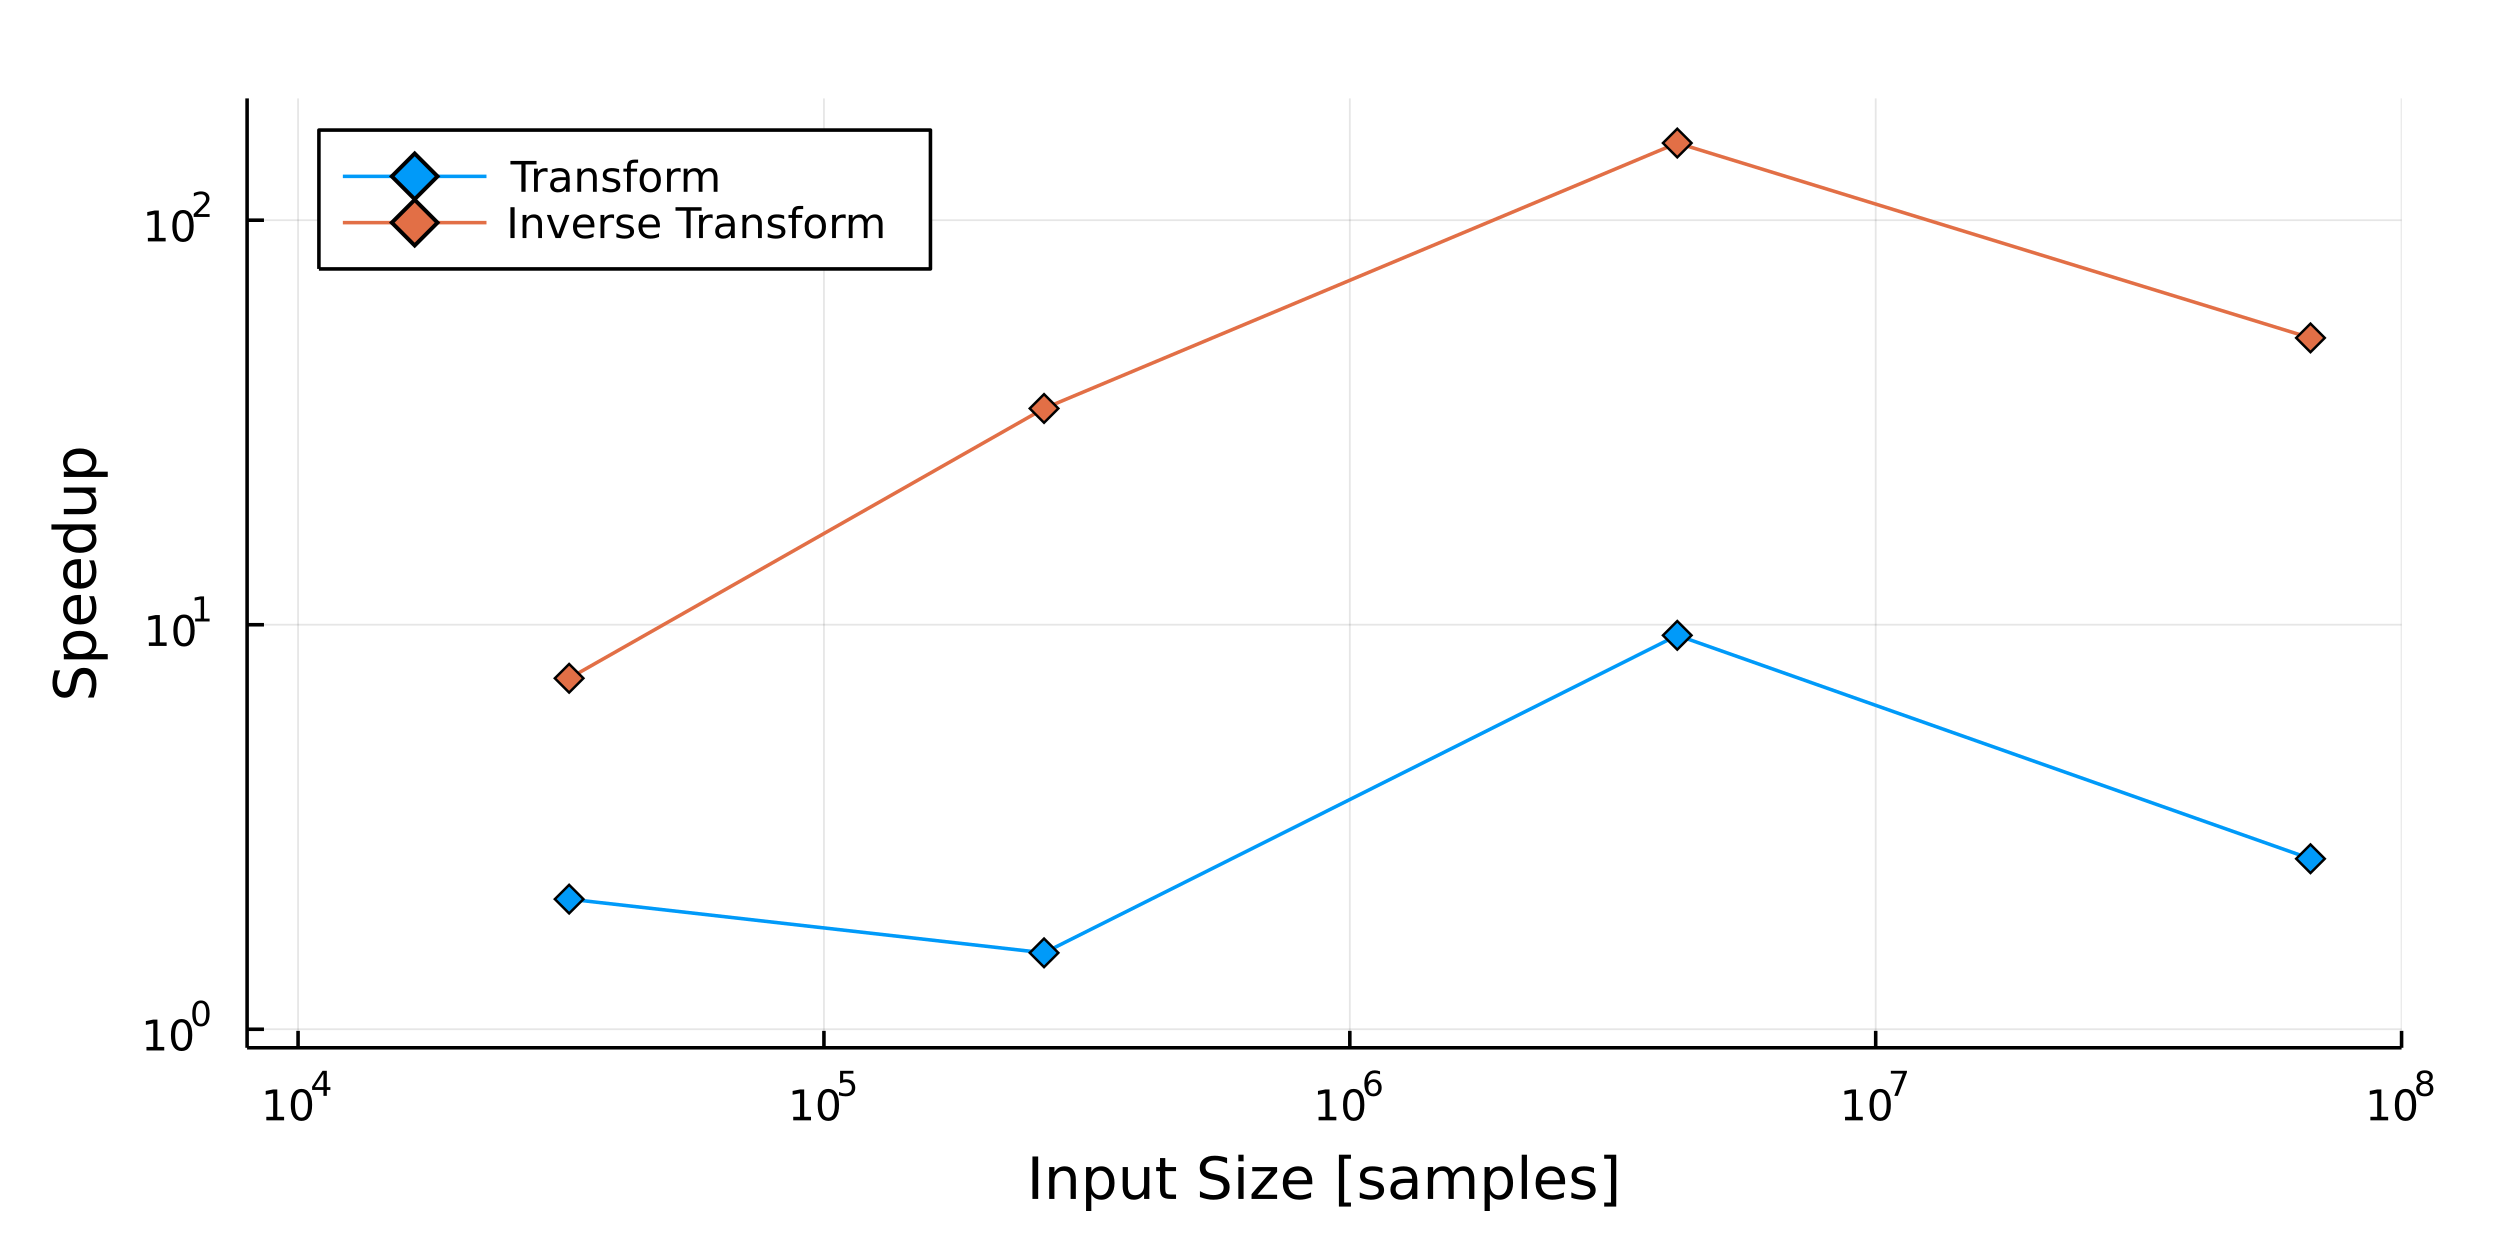 <?xml version="1.0" encoding="utf-8"?>
<svg xmlns="http://www.w3.org/2000/svg" xmlns:xlink="http://www.w3.org/1999/xlink" width="700" height="350" viewBox="0 0 2800 1400">
<rect x="0" y="0" width="2800" height="1400" fill="#333333" stroke="none"/>
<defs>
  <clipPath id="clip880">
    <rect x="0" y="0" width="2800" height="1400"/>
  </clipPath>
</defs>
<path clip-path="url(#clip880)" d="
M0 1400 L2800 1400 L2800 0 L0 0  Z
  " fill="#ffffff" fill-rule="evenodd" fill-opacity="1"/>
<defs>
  <clipPath id="clip881">
    <rect x="560" y="0" width="1961" height="1400"/>
  </clipPath>
</defs>
<path clip-path="url(#clip880)" d="
M276.749 1173.5 L2689.76 1173.5 L2689.76 110.236 L276.749 110.236  Z
  " fill="#ffffff" fill-rule="evenodd" fill-opacity="1"/>
<defs>
  <clipPath id="clip882">
    <rect x="276" y="110" width="2414" height="1064"/>
  </clipPath>
</defs>
<polyline clip-path="url(#clip882)" style="stroke:#000000; stroke-linecap:butt; stroke-linejoin:round; stroke-width:2; stroke-opacity:0.1; fill:none" points="
  333.828,1173.5 333.828,110.236 
  "/>
<polyline clip-path="url(#clip882)" style="stroke:#000000; stroke-linecap:butt; stroke-linejoin:round; stroke-width:2; stroke-opacity:0.1; fill:none" points="
  922.812,1173.5 922.812,110.236 
  "/>
<polyline clip-path="url(#clip882)" style="stroke:#000000; stroke-linecap:butt; stroke-linejoin:round; stroke-width:2; stroke-opacity:0.1; fill:none" points="
  1511.8,1173.5 1511.8,110.236 
  "/>
<polyline clip-path="url(#clip882)" style="stroke:#000000; stroke-linecap:butt; stroke-linejoin:round; stroke-width:2; stroke-opacity:0.1; fill:none" points="
  2100.78,1173.5 2100.78,110.236 
  "/>
<polyline clip-path="url(#clip882)" style="stroke:#000000; stroke-linecap:butt; stroke-linejoin:round; stroke-width:2; stroke-opacity:0.1; fill:none" points="
  2689.76,1173.5 2689.76,110.236 
  "/>
<polyline clip-path="url(#clip880)" style="stroke:#000000; stroke-linecap:butt; stroke-linejoin:round; stroke-width:4; stroke-opacity:1; fill:none" points="
  276.749,1173.5 2689.76,1173.5 
  "/>
<polyline clip-path="url(#clip880)" style="stroke:#000000; stroke-linecap:butt; stroke-linejoin:round; stroke-width:4; stroke-opacity:1; fill:none" points="
  333.828,1173.5 333.828,1154.6 
  "/>
<polyline clip-path="url(#clip880)" style="stroke:#000000; stroke-linecap:butt; stroke-linejoin:round; stroke-width:4; stroke-opacity:1; fill:none" points="
  922.812,1173.5 922.812,1154.6 
  "/>
<polyline clip-path="url(#clip880)" style="stroke:#000000; stroke-linecap:butt; stroke-linejoin:round; stroke-width:4; stroke-opacity:1; fill:none" points="
  1511.8,1173.5 1511.8,1154.6 
  "/>
<polyline clip-path="url(#clip880)" style="stroke:#000000; stroke-linecap:butt; stroke-linejoin:round; stroke-width:4; stroke-opacity:1; fill:none" points="
  2100.78,1173.5 2100.78,1154.6 
  "/>
<polyline clip-path="url(#clip880)" style="stroke:#000000; stroke-linecap:butt; stroke-linejoin:round; stroke-width:4; stroke-opacity:1; fill:none" points="
  2689.76,1173.5 2689.76,1154.6 
  "/>
<path clip-path="url(#clip880)" d="M298.284 1250.82 L305.923 1250.82 L305.923 1224.45 L297.613 1226.12 L297.613 1221.86 L305.876 1220.2 L310.552 1220.2 L310.552 1250.82 L318.191 1250.82 L318.191 1254.76 L298.284 1254.76 L298.284 1250.82 Z" fill="#000000" fill-rule="evenodd" fill-opacity="1" /><path clip-path="url(#clip880)" d="M337.636 1223.27 Q334.024 1223.27 332.196 1226.84 Q330.39 1230.38 330.39 1237.51 Q330.39 1244.62 332.196 1248.18 Q334.024 1251.72 337.636 1251.72 Q341.27 1251.72 343.075 1248.18 Q344.904 1244.62 344.904 1237.51 Q344.904 1230.38 343.075 1226.84 Q341.27 1223.27 337.636 1223.27 M337.636 1219.57 Q343.446 1219.57 346.501 1224.18 Q349.58 1228.76 349.58 1237.51 Q349.58 1246.24 346.501 1250.84 Q343.446 1255.43 337.636 1255.43 Q331.825 1255.43 328.747 1250.84 Q325.691 1246.24 325.691 1237.51 Q325.691 1228.76 328.747 1224.18 Q331.825 1219.57 337.636 1219.57 Z" fill="#000000" fill-rule="evenodd" fill-opacity="1" /><path clip-path="url(#clip880)" d="M362.256 1202.58 L352.664 1217.56 L362.256 1217.56 L362.256 1202.58 M361.26 1199.26 L366.037 1199.26 L366.037 1217.56 L370.043 1217.56 L370.043 1220.72 L366.037 1220.72 L366.037 1227.34 L362.256 1227.34 L362.256 1220.72 L349.58 1220.72 L349.58 1217.06 L361.26 1199.26 Z" fill="#000000" fill-rule="evenodd" fill-opacity="1" /><path clip-path="url(#clip880)" d="M888.415 1250.82 L896.054 1250.82 L896.054 1224.45 L887.744 1226.12 L887.744 1221.86 L896.008 1220.2 L900.684 1220.2 L900.684 1250.82 L908.322 1250.82 L908.322 1254.76 L888.415 1254.76 L888.415 1250.82 Z" fill="#000000" fill-rule="evenodd" fill-opacity="1" /><path clip-path="url(#clip880)" d="M927.767 1223.27 Q924.156 1223.27 922.327 1226.84 Q920.521 1230.38 920.521 1237.51 Q920.521 1244.62 922.327 1248.18 Q924.156 1251.72 927.767 1251.72 Q931.401 1251.72 933.207 1248.18 Q935.035 1244.62 935.035 1237.51 Q935.035 1230.38 933.207 1226.84 Q931.401 1223.27 927.767 1223.27 M927.767 1219.57 Q933.577 1219.57 936.633 1224.18 Q939.711 1228.76 939.711 1237.51 Q939.711 1246.24 936.633 1250.84 Q933.577 1255.43 927.767 1255.43 Q921.957 1255.43 918.878 1250.84 Q915.822 1246.24 915.822 1237.51 Q915.822 1228.76 918.878 1224.18 Q921.957 1219.57 927.767 1219.57 Z" fill="#000000" fill-rule="evenodd" fill-opacity="1" /><path clip-path="url(#clip880)" d="M940.896 1199.26 L955.811 1199.26 L955.811 1202.46 L944.376 1202.46 L944.376 1209.35 Q945.203 1209.06 946.031 1208.93 Q946.858 1208.78 947.686 1208.78 Q952.388 1208.78 955.134 1211.36 Q957.88 1213.93 957.88 1218.34 Q957.88 1222.87 955.058 1225.39 Q952.237 1227.89 947.103 1227.89 Q945.335 1227.89 943.492 1227.59 Q941.667 1227.29 939.711 1226.69 L939.711 1222.87 Q941.404 1223.79 943.209 1224.24 Q945.015 1224.69 947.027 1224.69 Q950.281 1224.69 952.181 1222.98 Q954.08 1221.27 954.08 1218.34 Q954.08 1215.4 952.181 1213.69 Q950.281 1211.98 947.027 1211.98 Q945.504 1211.98 943.981 1212.32 Q942.476 1212.66 940.896 1213.37 L940.896 1199.26 Z" fill="#000000" fill-rule="evenodd" fill-opacity="1" /><path clip-path="url(#clip880)" d="M1476.79 1250.82 L1484.43 1250.82 L1484.43 1224.45 L1476.12 1226.12 L1476.12 1221.86 L1484.38 1220.2 L1489.06 1220.2 L1489.06 1250.82 L1496.7 1250.82 L1496.7 1254.76 L1476.79 1254.76 L1476.79 1250.82 Z" fill="#000000" fill-rule="evenodd" fill-opacity="1" /><path clip-path="url(#clip880)" d="M1516.14 1223.27 Q1512.53 1223.27 1510.7 1226.84 Q1508.89 1230.38 1508.89 1237.51 Q1508.89 1244.62 1510.7 1248.18 Q1512.53 1251.72 1516.14 1251.72 Q1519.77 1251.72 1521.58 1248.18 Q1523.41 1244.62 1523.41 1237.51 Q1523.41 1230.38 1521.58 1226.84 Q1519.77 1223.27 1516.14 1223.27 M1516.14 1219.57 Q1521.95 1219.57 1525.01 1224.18 Q1528.08 1228.76 1528.08 1237.51 Q1528.08 1246.24 1525.01 1250.84 Q1521.95 1255.43 1516.14 1255.43 Q1510.33 1255.43 1507.25 1250.84 Q1504.2 1246.24 1504.2 1237.51 Q1504.2 1228.76 1507.25 1224.18 Q1510.33 1219.57 1516.14 1219.57 Z" fill="#000000" fill-rule="evenodd" fill-opacity="1" /><path clip-path="url(#clip880)" d="M1538.11 1211.79 Q1535.55 1211.79 1534.05 1213.54 Q1532.56 1215.29 1532.56 1218.34 Q1532.56 1221.36 1534.05 1223.13 Q1535.55 1224.88 1538.11 1224.88 Q1540.67 1224.88 1542.15 1223.13 Q1543.66 1221.36 1543.66 1218.34 Q1543.66 1215.29 1542.15 1213.54 Q1540.67 1211.79 1538.11 1211.79 M1545.65 1199.89 L1545.65 1203.35 Q1544.22 1202.67 1542.75 1202.31 Q1541.31 1201.95 1539.88 1201.95 Q1536.11 1201.95 1534.12 1204.49 Q1532.15 1207.03 1531.86 1212.17 Q1532.97 1210.53 1534.65 1209.67 Q1536.32 1208.78 1538.33 1208.78 Q1542.57 1208.78 1545.01 1211.36 Q1547.47 1213.92 1547.47 1218.34 Q1547.47 1222.66 1544.92 1225.28 Q1542.36 1227.89 1538.11 1227.89 Q1533.24 1227.89 1530.66 1224.17 Q1528.08 1220.42 1528.08 1213.33 Q1528.08 1206.68 1531.24 1202.73 Q1534.4 1198.76 1539.73 1198.76 Q1541.16 1198.76 1542.6 1199.04 Q1544.07 1199.32 1545.65 1199.89 Z" fill="#000000" fill-rule="evenodd" fill-opacity="1" /><path clip-path="url(#clip880)" d="M2066.44 1250.82 L2074.08 1250.82 L2074.08 1224.45 L2065.77 1226.12 L2065.77 1221.86 L2074.03 1220.2 L2078.71 1220.2 L2078.71 1250.82 L2086.35 1250.82 L2086.35 1254.76 L2066.44 1254.76 L2066.44 1250.82 Z" fill="#000000" fill-rule="evenodd" fill-opacity="1" /><path clip-path="url(#clip880)" d="M2105.79 1223.27 Q2102.18 1223.27 2100.35 1226.84 Q2098.55 1230.38 2098.55 1237.51 Q2098.55 1244.62 2100.35 1248.18 Q2102.18 1251.72 2105.79 1251.72 Q2109.43 1251.72 2111.23 1248.18 Q2113.06 1244.62 2113.06 1237.51 Q2113.06 1230.38 2111.23 1226.84 Q2109.43 1223.27 2105.79 1223.27 M2105.79 1219.57 Q2111.6 1219.57 2114.66 1224.18 Q2117.74 1228.76 2117.74 1237.51 Q2117.74 1246.24 2114.66 1250.84 Q2111.6 1255.43 2105.79 1255.43 Q2099.98 1255.43 2096.9 1250.84 Q2093.85 1246.24 2093.85 1237.51 Q2093.85 1228.76 2096.9 1224.18 Q2099.98 1219.57 2105.79 1219.57 Z" fill="#000000" fill-rule="evenodd" fill-opacity="1" /><path clip-path="url(#clip880)" d="M2117.74 1199.26 L2135.79 1199.26 L2135.79 1200.88 L2125.6 1227.34 L2121.63 1227.34 L2131.22 1202.46 L2117.74 1202.46 L2117.74 1199.26 Z" fill="#000000" fill-rule="evenodd" fill-opacity="1" /><path clip-path="url(#clip880)" d="M2654.82 1250.82 L2662.46 1250.82 L2662.46 1224.45 L2654.15 1226.12 L2654.15 1221.86 L2662.41 1220.2 L2667.09 1220.2 L2667.09 1250.82 L2674.73 1250.82 L2674.73 1254.76 L2654.82 1254.76 L2654.82 1250.82 Z" fill="#000000" fill-rule="evenodd" fill-opacity="1" /><path clip-path="url(#clip880)" d="M2694.17 1223.27 Q2690.56 1223.27 2688.73 1226.84 Q2686.93 1230.38 2686.93 1237.51 Q2686.93 1244.62 2688.73 1248.18 Q2690.56 1251.72 2694.17 1251.72 Q2697.81 1251.72 2699.61 1248.18 Q2701.44 1244.62 2701.44 1237.51 Q2701.44 1230.38 2699.61 1226.84 Q2697.81 1223.27 2694.17 1223.27 M2694.17 1219.57 Q2699.98 1219.57 2703.04 1224.18 Q2706.12 1228.76 2706.12 1237.51 Q2706.12 1246.24 2703.04 1250.84 Q2699.98 1255.43 2694.17 1255.43 Q2688.36 1255.43 2685.28 1250.84 Q2682.23 1246.24 2682.23 1237.51 Q2682.23 1228.76 2685.28 1224.18 Q2688.36 1219.57 2694.17 1219.57 Z" fill="#000000" fill-rule="evenodd" fill-opacity="1" /><path clip-path="url(#clip880)" d="M2715.75 1214.01 Q2713.04 1214.01 2711.48 1215.46 Q2709.94 1216.91 2709.94 1219.45 Q2709.94 1221.98 2711.48 1223.43 Q2713.04 1224.88 2715.75 1224.88 Q2718.46 1224.88 2720.02 1223.43 Q2721.58 1221.97 2721.58 1219.45 Q2721.58 1216.91 2720.02 1215.46 Q2718.47 1214.01 2715.75 1214.01 M2711.95 1212.39 Q2709.5 1211.79 2708.13 1210.12 Q2706.78 1208.44 2706.78 1206.04 Q2706.78 1202.67 2709.16 1200.71 Q2711.57 1198.76 2715.75 1198.76 Q2719.94 1198.76 2722.33 1200.71 Q2724.72 1202.67 2724.72 1206.04 Q2724.72 1208.44 2723.35 1210.12 Q2721.99 1211.79 2719.57 1212.39 Q2722.31 1213.03 2723.83 1214.89 Q2725.38 1216.76 2725.38 1219.45 Q2725.38 1223.53 2722.88 1225.71 Q2720.39 1227.89 2715.75 1227.89 Q2711.1 1227.89 2708.6 1225.71 Q2706.12 1223.53 2706.12 1219.45 Q2706.12 1216.76 2707.66 1214.89 Q2709.2 1213.03 2711.95 1212.39 M2710.56 1206.39 Q2710.56 1208.57 2711.91 1209.8 Q2713.28 1211.02 2715.75 1211.02 Q2718.19 1211.02 2719.57 1209.8 Q2720.96 1208.57 2720.96 1206.39 Q2720.96 1204.21 2719.57 1202.99 Q2718.19 1201.77 2715.75 1201.77 Q2713.28 1201.77 2711.91 1202.99 Q2710.56 1204.21 2710.56 1206.39 Z" fill="#000000" fill-rule="evenodd" fill-opacity="1" /><path clip-path="url(#clip880)" d="M1156.33 1295.26 L1162.76 1295.26 L1162.76 1342.78 L1156.33 1342.78 L1156.33 1295.26 Z" fill="#000000" fill-rule="evenodd" fill-opacity="1" /><path clip-path="url(#clip880)" d="M1204.93 1321.27 L1204.93 1342.78 L1199.08 1342.78 L1199.08 1321.46 Q1199.08 1316.4 1197.1 1313.88 Q1195.13 1311.37 1191.18 1311.37 Q1186.44 1311.37 1183.7 1314.39 Q1180.97 1317.42 1180.97 1322.64 L1180.97 1342.78 L1175.08 1342.78 L1175.08 1307.14 L1180.97 1307.14 L1180.97 1312.67 Q1183.07 1309.46 1185.9 1307.87 Q1188.76 1306.28 1192.49 1306.28 Q1198.63 1306.28 1201.78 1310.1 Q1204.93 1313.88 1204.93 1321.27 Z" fill="#000000" fill-rule="evenodd" fill-opacity="1" /><path clip-path="url(#clip880)" d="M1222.28 1337.44 L1222.28 1356.34 L1216.39 1356.34 L1216.39 1307.14 L1222.28 1307.14 L1222.28 1312.55 Q1224.12 1309.36 1226.93 1307.84 Q1229.76 1306.28 1233.67 1306.28 Q1240.17 1306.28 1244.21 1311.43 Q1248.28 1316.59 1248.28 1324.99 Q1248.28 1333.39 1244.21 1338.55 Q1240.17 1343.71 1233.67 1343.71 Q1229.76 1343.71 1226.93 1342.18 Q1224.12 1340.62 1222.28 1337.44 M1242.2 1324.99 Q1242.2 1318.53 1239.53 1314.87 Q1236.89 1311.18 1232.24 1311.18 Q1227.59 1311.18 1224.92 1314.87 Q1222.28 1318.53 1222.28 1324.99 Q1222.28 1331.45 1224.92 1335.15 Q1227.59 1338.81 1232.24 1338.81 Q1236.89 1338.81 1239.53 1335.15 Q1242.2 1331.45 1242.2 1324.99 Z" fill="#000000" fill-rule="evenodd" fill-opacity="1" /><path clip-path="url(#clip880)" d="M1257.39 1328.72 L1257.39 1307.14 L1263.24 1307.14 L1263.24 1328.49 Q1263.24 1333.55 1265.22 1336.1 Q1267.19 1338.61 1271.14 1338.61 Q1275.88 1338.61 1278.61 1335.59 Q1281.38 1332.57 1281.38 1327.35 L1281.38 1307.14 L1287.24 1307.14 L1287.24 1342.78 L1281.38 1342.78 L1281.38 1337.31 Q1279.25 1340.56 1276.42 1342.15 Q1273.62 1343.71 1269.89 1343.71 Q1263.75 1343.71 1260.57 1339.89 Q1257.39 1336.07 1257.39 1328.72 M1272.12 1306.28 L1272.12 1306.28 Z" fill="#000000" fill-rule="evenodd" fill-opacity="1" /><path clip-path="url(#clip880)" d="M1305.1 1297.01 L1305.1 1307.14 L1317.16 1307.14 L1317.16 1311.69 L1305.1 1311.69 L1305.1 1331.04 Q1305.1 1335.4 1306.27 1336.64 Q1307.48 1337.88 1311.14 1337.88 L1317.16 1337.88 L1317.16 1342.78 L1311.14 1342.78 Q1304.36 1342.78 1301.79 1340.27 Q1299.21 1337.72 1299.21 1331.04 L1299.21 1311.69 L1294.91 1311.69 L1294.91 1307.14 L1299.21 1307.14 L1299.21 1297.01 L1305.1 1297.01 Z" fill="#000000" fill-rule="evenodd" fill-opacity="1" /><path clip-path="url(#clip880)" d="M1374.32 1296.82 L1374.32 1303.09 Q1370.66 1301.34 1367.42 1300.48 Q1364.17 1299.62 1361.15 1299.62 Q1355.89 1299.62 1353.03 1301.66 Q1350.2 1303.7 1350.2 1307.45 Q1350.2 1310.61 1352.08 1312.23 Q1353.98 1313.82 1359.27 1314.81 L1363.15 1315.6 Q1370.34 1316.97 1373.75 1320.44 Q1377.19 1323.88 1377.19 1329.67 Q1377.19 1336.58 1372.54 1340.14 Q1367.93 1343.71 1358.98 1343.71 Q1355.61 1343.71 1351.79 1342.94 Q1348 1342.18 1343.93 1340.68 L1343.93 1334.06 Q1347.84 1336.26 1351.6 1337.37 Q1355.35 1338.49 1358.98 1338.49 Q1364.49 1338.49 1367.48 1336.32 Q1370.47 1334.16 1370.47 1330.15 Q1370.47 1326.65 1368.31 1324.67 Q1366.18 1322.7 1361.27 1321.71 L1357.36 1320.95 Q1350.17 1319.52 1346.95 1316.46 Q1343.74 1313.41 1343.74 1307.96 Q1343.74 1301.66 1348.16 1298.03 Q1352.62 1294.4 1360.41 1294.4 Q1363.76 1294.4 1367.23 1295.01 Q1370.69 1295.61 1374.32 1296.82 Z" fill="#000000" fill-rule="evenodd" fill-opacity="1" /><path clip-path="url(#clip880)" d="M1386.96 1307.14 L1392.82 1307.14 L1392.82 1342.78 L1386.96 1342.78 L1386.96 1307.14 M1386.96 1293.26 L1392.82 1293.26 L1392.82 1300.67 L1386.96 1300.67 L1386.96 1293.26 Z" fill="#000000" fill-rule="evenodd" fill-opacity="1" /><path clip-path="url(#clip880)" d="M1402.52 1307.14 L1430.34 1307.14 L1430.34 1312.48 L1408.32 1338.11 L1430.34 1338.11 L1430.34 1342.78 L1401.73 1342.78 L1401.73 1337.44 L1423.75 1311.81 L1402.52 1311.81 L1402.52 1307.14 Z" fill="#000000" fill-rule="evenodd" fill-opacity="1" /><path clip-path="url(#clip880)" d="M1469.78 1323.5 L1469.78 1326.36 L1442.85 1326.36 Q1443.23 1332.41 1446.48 1335.59 Q1449.76 1338.74 1455.58 1338.74 Q1458.96 1338.74 1462.11 1337.91 Q1465.29 1337.09 1468.41 1335.43 L1468.41 1340.97 Q1465.26 1342.31 1461.95 1343.01 Q1458.64 1343.71 1455.23 1343.71 Q1446.7 1343.71 1441.7 1338.74 Q1436.74 1333.78 1436.74 1325.31 Q1436.74 1316.56 1441.45 1311.43 Q1446.19 1306.28 1454.21 1306.28 Q1461.41 1306.28 1465.58 1310.92 Q1469.78 1315.54 1469.78 1323.5 M1463.92 1321.78 Q1463.86 1316.97 1461.22 1314.11 Q1458.61 1311.24 1454.28 1311.24 Q1449.38 1311.24 1446.41 1314.01 Q1443.49 1316.78 1443.04 1321.81 L1463.92 1321.78 Z" fill="#000000" fill-rule="evenodd" fill-opacity="1" /><path clip-path="url(#clip880)" d="M1499.57 1293.26 L1513.06 1293.26 L1513.06 1297.81 L1505.43 1297.81 L1505.43 1346.83 L1513.06 1346.83 L1513.06 1351.38 L1499.57 1351.38 L1499.57 1293.26 Z" fill="#000000" fill-rule="evenodd" fill-opacity="1" /><path clip-path="url(#clip880)" d="M1548.27 1308.19 L1548.27 1313.72 Q1545.78 1312.45 1543.11 1311.81 Q1540.44 1311.18 1537.57 1311.18 Q1533.21 1311.18 1531.02 1312.52 Q1528.85 1313.85 1528.85 1316.53 Q1528.85 1318.56 1530.41 1319.74 Q1531.97 1320.89 1536.68 1321.94 L1538.69 1322.38 Q1544.92 1323.72 1547.53 1326.17 Q1550.18 1328.59 1550.18 1332.95 Q1550.18 1337.91 1546.23 1340.81 Q1542.31 1343.71 1535.44 1343.71 Q1532.57 1343.71 1529.46 1343.13 Q1526.37 1342.59 1522.93 1341.48 L1522.93 1335.43 Q1526.18 1337.12 1529.33 1337.98 Q1532.48 1338.81 1535.57 1338.81 Q1539.7 1338.81 1541.93 1337.41 Q1544.16 1335.97 1544.16 1333.39 Q1544.16 1331.01 1542.54 1329.73 Q1540.95 1328.46 1535.5 1327.28 L1533.47 1326.81 Q1528.02 1325.66 1525.6 1323.31 Q1523.19 1320.92 1523.19 1316.78 Q1523.19 1311.75 1526.75 1309.01 Q1530.31 1306.28 1536.87 1306.28 Q1540.12 1306.28 1542.98 1306.75 Q1545.85 1307.23 1548.27 1308.19 Z" fill="#000000" fill-rule="evenodd" fill-opacity="1" /><path clip-path="url(#clip880)" d="M1575.7 1324.86 Q1568.6 1324.86 1565.87 1326.49 Q1563.13 1328.11 1563.13 1332.03 Q1563.13 1335.15 1565.17 1336.99 Q1567.24 1338.81 1570.77 1338.81 Q1575.64 1338.81 1578.57 1335.37 Q1581.53 1331.9 1581.53 1326.17 L1581.53 1324.86 L1575.7 1324.86 M1587.38 1322.45 L1587.38 1342.78 L1581.53 1342.78 L1581.53 1337.37 Q1579.52 1340.62 1576.53 1342.18 Q1573.54 1343.71 1569.21 1343.71 Q1563.73 1343.71 1560.49 1340.65 Q1557.27 1337.56 1557.27 1332.41 Q1557.27 1326.39 1561.28 1323.34 Q1565.33 1320.28 1573.32 1320.28 L1581.53 1320.28 L1581.53 1319.71 Q1581.53 1315.67 1578.85 1313.47 Q1576.21 1311.24 1571.41 1311.24 Q1568.35 1311.24 1565.45 1311.97 Q1562.56 1312.71 1559.88 1314.17 L1559.88 1308.76 Q1563.1 1307.52 1566.12 1306.91 Q1569.15 1306.28 1572.01 1306.28 Q1579.74 1306.28 1583.56 1310.29 Q1587.38 1314.3 1587.38 1322.45 Z" fill="#000000" fill-rule="evenodd" fill-opacity="1" /><path clip-path="url(#clip880)" d="M1627.2 1313.98 Q1629.4 1310.03 1632.45 1308.15 Q1635.51 1306.28 1639.65 1306.28 Q1645.22 1306.28 1648.24 1310.19 Q1651.26 1314.07 1651.26 1321.27 L1651.26 1342.78 L1645.38 1342.78 L1645.38 1321.46 Q1645.38 1316.33 1643.56 1313.85 Q1641.75 1311.37 1638.02 1311.37 Q1633.47 1311.37 1630.83 1314.39 Q1628.19 1317.42 1628.19 1322.64 L1628.19 1342.78 L1622.3 1342.78 L1622.3 1321.46 Q1622.3 1316.3 1620.49 1313.85 Q1618.67 1311.37 1614.88 1311.37 Q1610.4 1311.37 1607.75 1314.42 Q1605.11 1317.45 1605.11 1322.64 L1605.11 1342.78 L1599.22 1342.78 L1599.22 1307.14 L1605.11 1307.14 L1605.11 1312.67 Q1607.12 1309.4 1609.92 1307.84 Q1612.72 1306.28 1616.57 1306.28 Q1620.45 1306.28 1623.16 1308.25 Q1625.9 1310.22 1627.2 1313.98 Z" fill="#000000" fill-rule="evenodd" fill-opacity="1" /><path clip-path="url(#clip880)" d="M1668.61 1337.44 L1668.61 1356.34 L1662.72 1356.34 L1662.72 1307.14 L1668.61 1307.14 L1668.61 1312.55 Q1670.46 1309.36 1673.26 1307.84 Q1676.09 1306.28 1680 1306.28 Q1686.5 1306.28 1690.54 1311.43 Q1694.61 1316.59 1694.61 1324.99 Q1694.61 1333.39 1690.54 1338.55 Q1686.5 1343.71 1680 1343.71 Q1676.09 1343.71 1673.26 1342.18 Q1670.46 1340.62 1668.61 1337.44 M1688.53 1324.99 Q1688.53 1318.53 1685.86 1314.87 Q1683.22 1311.18 1678.57 1311.18 Q1673.93 1311.18 1671.25 1314.87 Q1668.61 1318.53 1668.61 1324.99 Q1668.61 1331.45 1671.25 1335.15 Q1673.93 1338.81 1678.57 1338.81 Q1683.22 1338.81 1685.86 1335.15 Q1688.53 1331.45 1688.53 1324.99 Z" fill="#000000" fill-rule="evenodd" fill-opacity="1" /><path clip-path="url(#clip880)" d="M1704.32 1293.26 L1710.18 1293.26 L1710.18 1342.78 L1704.32 1342.78 L1704.32 1293.26 Z" fill="#000000" fill-rule="evenodd" fill-opacity="1" /><path clip-path="url(#clip880)" d="M1752.92 1323.5 L1752.92 1326.36 L1726 1326.36 Q1726.38 1332.41 1729.63 1335.59 Q1732.9 1338.74 1738.73 1338.74 Q1742.1 1338.74 1745.25 1337.91 Q1748.44 1337.09 1751.56 1335.43 L1751.56 1340.97 Q1748.4 1342.31 1745.09 1343.01 Q1741.78 1343.71 1738.38 1343.71 Q1729.85 1343.71 1724.85 1338.74 Q1719.89 1333.78 1719.89 1325.31 Q1719.89 1316.56 1724.6 1311.43 Q1729.34 1306.28 1737.36 1306.28 Q1744.55 1306.28 1748.72 1310.92 Q1752.92 1315.54 1752.92 1323.5 M1747.07 1321.78 Q1747 1316.97 1744.36 1314.11 Q1741.75 1311.24 1737.42 1311.24 Q1732.52 1311.24 1729.56 1314.01 Q1726.63 1316.78 1726.19 1321.81 L1747.07 1321.78 Z" fill="#000000" fill-rule="evenodd" fill-opacity="1" /><path clip-path="url(#clip880)" d="M1785.26 1308.19 L1785.26 1313.72 Q1782.78 1312.45 1780.11 1311.81 Q1777.43 1311.18 1774.57 1311.18 Q1770.21 1311.18 1768.01 1312.52 Q1765.85 1313.85 1765.85 1316.53 Q1765.85 1318.56 1767.41 1319.74 Q1768.97 1320.89 1773.68 1321.94 L1775.68 1322.38 Q1781.92 1323.72 1784.53 1326.17 Q1787.17 1328.59 1787.17 1332.95 Q1787.17 1337.91 1783.22 1340.81 Q1779.31 1343.71 1772.43 1343.71 Q1769.57 1343.71 1766.45 1343.13 Q1763.36 1342.59 1759.93 1341.48 L1759.93 1335.43 Q1763.17 1337.12 1766.32 1337.98 Q1769.47 1338.81 1772.56 1338.81 Q1776.7 1338.81 1778.93 1337.41 Q1781.16 1335.97 1781.16 1333.39 Q1781.16 1331.01 1779.53 1329.73 Q1777.94 1328.46 1772.5 1327.28 L1770.46 1326.81 Q1765.02 1325.66 1762.6 1323.31 Q1760.18 1320.92 1760.18 1316.78 Q1760.18 1311.75 1763.75 1309.01 Q1767.31 1306.28 1773.87 1306.28 Q1777.11 1306.28 1779.98 1306.75 Q1782.84 1307.23 1785.26 1308.19 Z" fill="#000000" fill-rule="evenodd" fill-opacity="1" /><path clip-path="url(#clip880)" d="M1810.18 1293.26 L1810.18 1351.38 L1796.69 1351.38 L1796.69 1346.83 L1804.29 1346.83 L1804.29 1297.81 L1796.69 1297.81 L1796.69 1293.26 L1810.18 1293.26 Z" fill="#000000" fill-rule="evenodd" fill-opacity="1" /><polyline clip-path="url(#clip882)" style="stroke:#000000; stroke-linecap:butt; stroke-linejoin:round; stroke-width:2; stroke-opacity:0.1; fill:none" points="
  276.749,1152.76 2689.76,1152.76 
  "/>
<polyline clip-path="url(#clip882)" style="stroke:#000000; stroke-linecap:butt; stroke-linejoin:round; stroke-width:2; stroke-opacity:0.1; fill:none" points="
  276.749,699.694 2689.76,699.694 
  "/>
<polyline clip-path="url(#clip882)" style="stroke:#000000; stroke-linecap:butt; stroke-linejoin:round; stroke-width:2; stroke-opacity:0.1; fill:none" points="
  276.749,246.624 2689.76,246.624 
  "/>
<polyline clip-path="url(#clip880)" style="stroke:#000000; stroke-linecap:butt; stroke-linejoin:round; stroke-width:4; stroke-opacity:1; fill:none" points="
  276.749,1173.5 276.749,110.236 
  "/>
<polyline clip-path="url(#clip880)" style="stroke:#000000; stroke-linecap:butt; stroke-linejoin:round; stroke-width:4; stroke-opacity:1; fill:none" points="
  276.749,1152.76 295.647,1152.76 
  "/>
<polyline clip-path="url(#clip880)" style="stroke:#000000; stroke-linecap:butt; stroke-linejoin:round; stroke-width:4; stroke-opacity:1; fill:none" points="
  276.749,699.694 295.647,699.694 
  "/>
<polyline clip-path="url(#clip880)" style="stroke:#000000; stroke-linecap:butt; stroke-linejoin:round; stroke-width:4; stroke-opacity:1; fill:none" points="
  276.749,246.624 295.647,246.624 
  "/>
<path clip-path="url(#clip880)" d="M164.044 1172.56 L171.682 1172.56 L171.682 1146.19 L163.372 1147.86 L163.372 1143.6 L171.636 1141.93 L176.312 1141.93 L176.312 1172.56 L183.951 1172.56 L183.951 1176.49 L164.044 1176.49 L164.044 1172.56 Z" fill="#000000" fill-rule="evenodd" fill-opacity="1" /><path clip-path="url(#clip880)" d="M203.395 1145.01 Q199.784 1145.01 197.955 1148.58 Q196.15 1152.12 196.15 1159.25 Q196.15 1166.35 197.955 1169.92 Q199.784 1173.46 203.395 1173.46 Q207.029 1173.46 208.835 1169.92 Q210.664 1166.35 210.664 1159.25 Q210.664 1152.12 208.835 1148.58 Q207.029 1145.01 203.395 1145.01 M203.395 1141.31 Q209.205 1141.31 212.261 1145.91 Q215.34 1150.5 215.34 1159.25 Q215.34 1167.97 212.261 1172.58 Q209.205 1177.16 203.395 1177.16 Q197.585 1177.16 194.506 1172.58 Q191.451 1167.97 191.451 1159.25 Q191.451 1150.5 194.506 1145.91 Q197.585 1141.31 203.395 1141.31 Z" fill="#000000" fill-rule="evenodd" fill-opacity="1" /><path clip-path="url(#clip880)" d="M225.044 1123.5 Q222.11 1123.5 220.625 1126.4 Q219.158 1129.28 219.158 1135.07 Q219.158 1140.84 220.625 1143.74 Q222.11 1146.62 225.044 1146.62 Q227.997 1146.62 229.464 1143.74 Q230.95 1140.84 230.95 1135.07 Q230.95 1129.28 229.464 1126.4 Q227.997 1123.5 225.044 1123.5 M225.044 1120.49 Q229.765 1120.49 232.248 1124.24 Q234.749 1127.96 234.749 1135.07 Q234.749 1142.16 232.248 1145.9 Q229.765 1149.63 225.044 1149.63 Q220.324 1149.63 217.822 1145.9 Q215.34 1142.16 215.34 1135.07 Q215.34 1127.96 217.822 1124.24 Q220.324 1120.49 225.044 1120.49 Z" fill="#000000" fill-rule="evenodd" fill-opacity="1" /><path clip-path="url(#clip880)" d="M166.733 719.486 L174.372 719.486 L174.372 693.121 L166.062 694.787 L166.062 690.528 L174.326 688.862 L179.002 688.862 L179.002 719.486 L186.64 719.486 L186.64 723.422 L166.733 723.422 L166.733 719.486 Z" fill="#000000" fill-rule="evenodd" fill-opacity="1" /><path clip-path="url(#clip880)" d="M206.085 691.94 Q202.474 691.94 200.645 695.505 Q198.839 699.047 198.839 706.176 Q198.839 713.283 200.645 716.847 Q202.474 720.389 206.085 720.389 Q209.719 720.389 211.525 716.847 Q213.353 713.283 213.353 706.176 Q213.353 699.047 211.525 695.505 Q209.719 691.94 206.085 691.94 M206.085 688.237 Q211.895 688.237 214.95 692.843 Q218.029 697.426 218.029 706.176 Q218.029 714.903 214.95 719.51 Q211.895 724.093 206.085 724.093 Q200.275 724.093 197.196 719.51 Q194.14 714.903 194.14 706.176 Q194.14 697.426 197.196 692.843 Q200.275 688.237 206.085 688.237 Z" fill="#000000" fill-rule="evenodd" fill-opacity="1" /><path clip-path="url(#clip880)" d="M218.575 692.814 L224.781 692.814 L224.781 671.392 L218.029 672.746 L218.029 669.285 L224.743 667.931 L228.543 667.931 L228.543 692.814 L234.749 692.814 L234.749 696.011 L218.575 696.011 L218.575 692.814 Z" fill="#000000" fill-rule="evenodd" fill-opacity="1" /><path clip-path="url(#clip880)" d="M165.623 266.416 L173.262 266.416 L173.262 240.051 L164.952 241.717 L164.952 237.458 L173.216 235.791 L177.892 235.791 L177.892 266.416 L185.531 266.416 L185.531 270.351 L165.623 270.351 L165.623 266.416 Z" fill="#000000" fill-rule="evenodd" fill-opacity="1" /><path clip-path="url(#clip880)" d="M204.975 238.87 Q201.364 238.87 199.535 242.435 Q197.73 245.977 197.73 253.106 Q197.73 260.213 199.535 263.777 Q201.364 267.319 204.975 267.319 Q208.609 267.319 210.415 263.777 Q212.244 260.213 212.244 253.106 Q212.244 245.977 210.415 242.435 Q208.609 238.87 204.975 238.87 M204.975 235.166 Q210.785 235.166 213.841 239.773 Q216.919 244.356 216.919 253.106 Q216.919 261.833 213.841 266.439 Q210.785 271.023 204.975 271.023 Q199.165 271.023 196.086 266.439 Q193.031 261.833 193.031 253.106 Q193.031 244.356 196.086 239.773 Q199.165 235.166 204.975 235.166 Z" fill="#000000" fill-rule="evenodd" fill-opacity="1" /><path clip-path="url(#clip880)" d="M221.49 239.744 L234.749 239.744 L234.749 242.941 L216.919 242.941 L216.919 239.744 Q219.082 237.506 222.806 233.744 Q226.549 229.964 227.508 228.873 Q229.333 226.823 230.047 225.412 Q230.781 223.983 230.781 222.61 Q230.781 220.372 229.201 218.961 Q227.64 217.551 225.12 217.551 Q223.333 217.551 221.339 218.171 Q219.364 218.792 217.108 220.052 L217.108 216.215 Q219.402 215.294 221.396 214.823 Q223.389 214.353 225.044 214.353 Q229.408 214.353 232.003 216.535 Q234.599 218.717 234.599 222.365 Q234.599 224.096 233.94 225.657 Q233.301 227.199 231.59 229.305 Q231.119 229.851 228.599 232.465 Q226.079 235.061 221.49 239.744 Z" fill="#000000" fill-rule="evenodd" fill-opacity="1" /><path clip-path="url(#clip880)" d="M61.156 750.863 L67.426 750.863 Q65.675 754.523 64.816 757.769 Q63.957 761.016 63.957 764.04 Q63.957 769.291 65.994 772.156 Q68.031 774.989 71.787 774.989 Q74.938 774.989 76.561 773.111 Q78.152 771.201 79.139 765.917 L79.935 762.034 Q81.303 754.841 84.773 751.435 Q88.21 747.998 94.003 747.998 Q100.91 747.998 104.475 752.645 Q108.039 757.26 108.039 766.204 Q108.039 769.578 107.275 773.397 Q106.512 777.185 105.016 781.259 L98.395 781.259 Q100.591 777.344 101.705 773.588 Q102.819 769.832 102.819 766.204 Q102.819 760.698 100.655 757.706 Q98.491 754.714 94.48 754.714 Q90.979 754.714 89.006 756.878 Q87.032 759.011 86.046 763.912 L85.282 767.827 Q83.85 775.02 80.794 778.235 Q77.739 781.45 72.296 781.45 Q65.994 781.45 62.365 777.026 Q58.737 772.57 58.737 764.772 Q58.737 761.43 59.342 757.96 Q59.946 754.491 61.156 750.863 Z" fill="#000000" fill-rule="evenodd" fill-opacity="1" /><path clip-path="url(#clip880)" d="M101.769 732.561 L120.675 732.561 L120.675 738.449 L71.468 738.449 L71.468 732.561 L76.879 732.561 Q73.696 730.715 72.169 727.914 Q70.609 725.081 70.609 721.167 Q70.609 714.674 75.765 710.631 Q80.921 706.557 89.324 706.557 Q97.727 706.557 102.883 710.631 Q108.039 714.674 108.039 721.167 Q108.039 725.081 106.512 727.914 Q104.952 730.715 101.769 732.561 M89.324 712.637 Q82.863 712.637 79.203 715.31 Q75.511 717.952 75.511 722.599 Q75.511 727.246 79.203 729.919 Q82.863 732.561 89.324 732.561 Q95.785 732.561 99.477 729.919 Q103.138 727.246 103.138 722.599 Q103.138 717.952 99.477 715.31 Q95.785 712.637 89.324 712.637 Z" fill="#000000" fill-rule="evenodd" fill-opacity="1" /><path clip-path="url(#clip880)" d="M87.828 666.358 L90.693 666.358 L90.693 693.285 Q96.74 692.903 99.923 689.656 Q103.074 686.378 103.074 680.553 Q103.074 677.18 102.247 674.029 Q101.419 670.846 99.764 667.726 L105.302 667.726 Q106.639 670.877 107.339 674.188 Q108.039 677.498 108.039 680.903 Q108.039 689.434 103.074 694.431 Q98.109 699.396 89.642 699.396 Q80.89 699.396 75.765 694.685 Q70.609 689.943 70.609 681.922 Q70.609 674.729 75.256 670.559 Q79.871 666.358 87.828 666.358 M86.109 672.214 Q81.303 672.278 78.439 674.92 Q75.574 677.53 75.574 681.858 Q75.574 686.76 78.343 689.72 Q81.112 692.648 86.141 693.094 L86.109 672.214 Z" fill="#000000" fill-rule="evenodd" fill-opacity="1" /><path clip-path="url(#clip880)" d="M87.828 626.254 L90.693 626.254 L90.693 653.181 Q96.74 652.799 99.923 649.552 Q103.074 646.274 103.074 640.449 Q103.074 637.076 102.247 633.925 Q101.419 630.742 99.764 627.622 L105.302 627.622 Q106.639 630.774 107.339 634.084 Q108.039 637.394 108.039 640.8 Q108.039 649.33 103.074 654.327 Q98.109 659.292 89.642 659.292 Q80.89 659.292 75.765 654.581 Q70.609 649.839 70.609 641.818 Q70.609 634.625 75.256 630.455 Q79.871 626.254 87.828 626.254 M86.109 632.11 Q81.303 632.174 78.439 634.816 Q75.574 637.426 75.574 641.754 Q75.574 646.656 78.343 649.616 Q81.112 652.544 86.141 652.99 L86.109 632.11 Z" fill="#000000" fill-rule="evenodd" fill-opacity="1" /><path clip-path="url(#clip880)" d="M76.879 593.184 L57.591 593.184 L57.591 587.328 L107.116 587.328 L107.116 593.184 L101.769 593.184 Q104.952 595.03 106.512 597.863 Q108.039 600.664 108.039 604.61 Q108.039 611.072 102.883 615.146 Q97.727 619.188 89.324 619.188 Q80.921 619.188 75.765 615.146 Q70.609 611.072 70.609 604.61 Q70.609 600.664 72.169 597.863 Q73.696 595.03 76.879 593.184 M89.324 613.141 Q95.785 613.141 99.477 610.499 Q103.138 607.825 103.138 603.178 Q103.138 598.531 99.477 595.858 Q95.785 593.184 89.324 593.184 Q82.863 593.184 79.203 595.858 Q75.511 598.531 75.511 603.178 Q75.511 607.825 79.203 610.499 Q82.863 613.141 89.324 613.141 Z" fill="#000000" fill-rule="evenodd" fill-opacity="1" /><path clip-path="url(#clip880)" d="M93.048 575.869 L71.468 575.869 L71.468 570.013 L92.825 570.013 Q97.886 570.013 100.432 568.039 Q102.947 566.066 102.947 562.119 Q102.947 557.377 99.923 554.64 Q96.899 551.871 91.679 551.871 L71.468 551.871 L71.468 546.014 L107.116 546.014 L107.116 551.871 L101.642 551.871 Q104.888 554.003 106.48 556.836 Q108.039 559.637 108.039 563.361 Q108.039 569.504 104.22 572.686 Q100.4 575.869 93.048 575.869 M70.609 561.133 L70.609 561.133 Z" fill="#000000" fill-rule="evenodd" fill-opacity="1" /><path clip-path="url(#clip880)" d="M101.769 528.286 L120.675 528.286 L120.675 534.174 L71.468 534.174 L71.468 528.286 L76.879 528.286 Q73.696 526.44 72.169 523.639 Q70.609 520.806 70.609 516.891 Q70.609 510.398 75.765 506.356 Q80.921 502.282 89.324 502.282 Q97.727 502.282 102.883 506.356 Q108.039 510.398 108.039 516.891 Q108.039 520.806 106.512 523.639 Q104.952 526.44 101.769 528.286 M89.324 508.361 Q82.863 508.361 79.203 511.035 Q75.511 513.676 75.511 518.323 Q75.511 522.97 79.203 525.644 Q82.863 528.286 89.324 528.286 Q95.785 528.286 99.477 525.644 Q103.138 522.97 103.138 518.323 Q103.138 513.676 99.477 511.035 Q95.785 508.361 89.324 508.361 Z" fill="#000000" fill-rule="evenodd" fill-opacity="1" /><polyline clip-path="url(#clip882)" style="stroke:#009af9; stroke-linecap:butt; stroke-linejoin:round; stroke-width:4; stroke-opacity:1; fill:none" points="
  637.419,1007.03 1169.33,1067.18 1878.53,711.583 2587.74,961.798 
  "/>
<path clip-path="url(#clip882)" d="M637.419 991.033 L621.419 1007.03 L637.419 1023.03 L653.419 1007.03 L637.419 991.033 Z" fill="#009af9" fill-rule="evenodd" fill-opacity="1" stroke="#000000" stroke-opacity="1" stroke-width="2.8"/>
<path clip-path="url(#clip882)" d="M1169.33 1051.18 L1153.33 1067.18 L1169.33 1083.18 L1185.33 1067.18 L1169.33 1051.18 Z" fill="#009af9" fill-rule="evenodd" fill-opacity="1" stroke="#000000" stroke-opacity="1" stroke-width="2.8"/>
<path clip-path="url(#clip882)" d="M1878.53 695.583 L1862.53 711.583 L1878.53 727.583 L1894.53 711.583 L1878.53 695.583 Z" fill="#009af9" fill-rule="evenodd" fill-opacity="1" stroke="#000000" stroke-opacity="1" stroke-width="2.8"/>
<path clip-path="url(#clip882)" d="M2587.74 945.798 L2571.74 961.798 L2587.74 977.798 L2603.74 961.798 L2587.74 945.798 Z" fill="#009af9" fill-rule="evenodd" fill-opacity="1" stroke="#000000" stroke-opacity="1" stroke-width="2.8"/>
<polyline clip-path="url(#clip882)" style="stroke:#e26f46; stroke-linecap:butt; stroke-linejoin:round; stroke-width:4; stroke-opacity:1; fill:none" points="
  637.419,759.676 1169.33,457.481 1878.53,160.203 2587.74,378.456 
  "/>
<path clip-path="url(#clip882)" d="M637.419 743.676 L621.419 759.676 L637.419 775.676 L653.419 759.676 L637.419 743.676 Z" fill="#e26f46" fill-rule="evenodd" fill-opacity="1" stroke="#000000" stroke-opacity="1" stroke-width="2.8"/>
<path clip-path="url(#clip882)" d="M1169.33 441.481 L1153.33 457.481 L1169.33 473.481 L1185.33 457.481 L1169.33 441.481 Z" fill="#e26f46" fill-rule="evenodd" fill-opacity="1" stroke="#000000" stroke-opacity="1" stroke-width="2.8"/>
<path clip-path="url(#clip882)" d="M1878.53 144.203 L1862.53 160.203 L1878.53 176.203 L1894.53 160.203 L1878.53 144.203 Z" fill="#e26f46" fill-rule="evenodd" fill-opacity="1" stroke="#000000" stroke-opacity="1" stroke-width="2.8"/>
<path clip-path="url(#clip882)" d="M2587.74 362.456 L2571.74 378.456 L2587.74 394.456 L2603.74 378.456 L2587.74 362.456 Z" fill="#e26f46" fill-rule="evenodd" fill-opacity="1" stroke="#000000" stroke-opacity="1" stroke-width="2.8"/>
<path clip-path="url(#clip880)" d="
M357.183 301.198 L1042.1 301.198 L1042.1 145.678 L357.183 145.678  Z
  " fill="#ffffff" fill-rule="evenodd" fill-opacity="1"/>
<polyline clip-path="url(#clip880)" style="stroke:#000000; stroke-linecap:butt; stroke-linejoin:round; stroke-width:4; stroke-opacity:1; fill:none" points="
  357.183,301.198 1042.1,301.198 1042.1,145.678 357.183,145.678 357.183,301.198 
  "/>
<polyline clip-path="url(#clip880)" style="stroke:#009af9; stroke-linecap:butt; stroke-linejoin:round; stroke-width:4; stroke-opacity:1; fill:none" points="
  383.994,197.518 544.862,197.518 
  "/>
<path clip-path="url(#clip880)" d="M464.428 171.918 L438.828 197.518 L464.428 223.118 L490.028 197.518 L464.428 171.918 Z" fill="#009af9" fill-rule="evenodd" fill-opacity="1" stroke="#000000" stroke-opacity="1" stroke-width="4.48"/>
<path clip-path="url(#clip880)" d="M571.673 180.238 L600.909 180.238 L600.909 184.173 L588.641 184.173 L588.641 214.798 L583.942 214.798 L583.942 184.173 L571.673 184.173 L571.673 180.238 Z" fill="#000000" fill-rule="evenodd" fill-opacity="1" /><path clip-path="url(#clip880)" d="M613.293 192.854 Q612.576 192.437 611.719 192.252 Q610.886 192.044 609.867 192.044 Q606.256 192.044 604.312 194.405 Q602.391 196.743 602.391 201.141 L602.391 214.798 L598.108 214.798 L598.108 188.872 L602.391 188.872 L602.391 192.9 Q603.733 190.539 605.886 189.405 Q608.039 188.247 611.117 188.247 Q611.557 188.247 612.09 188.317 Q612.622 188.363 613.27 188.479 L613.293 192.854 Z" fill="#000000" fill-rule="evenodd" fill-opacity="1" /><path clip-path="url(#clip880)" d="M629.543 201.766 Q624.381 201.766 622.391 202.946 Q620.4 204.127 620.4 206.974 Q620.4 209.243 621.881 210.585 Q623.386 211.905 625.955 211.905 Q629.497 211.905 631.627 209.405 Q633.779 206.882 633.779 202.715 L633.779 201.766 L629.543 201.766 M638.039 200.007 L638.039 214.798 L633.779 214.798 L633.779 210.863 Q632.321 213.224 630.145 214.358 Q627.969 215.469 624.821 215.469 Q620.84 215.469 618.479 213.247 Q616.141 211.002 616.141 207.252 Q616.141 202.877 619.057 200.655 Q621.997 198.433 627.807 198.433 L633.779 198.433 L633.779 198.016 Q633.779 195.076 631.835 193.479 Q629.914 191.858 626.418 191.858 Q624.196 191.858 622.09 192.391 Q619.983 192.923 618.039 193.988 L618.039 190.053 Q620.377 189.15 622.576 188.71 Q624.775 188.247 626.858 188.247 Q632.483 188.247 635.261 191.164 Q638.039 194.081 638.039 200.007 Z" fill="#000000" fill-rule="evenodd" fill-opacity="1" /><path clip-path="url(#clip880)" d="M668.363 199.15 L668.363 214.798 L664.103 214.798 L664.103 199.289 Q664.103 195.608 662.668 193.78 Q661.233 191.951 658.363 191.951 Q654.914 191.951 652.923 194.15 Q650.932 196.349 650.932 200.145 L650.932 214.798 L646.65 214.798 L646.65 188.872 L650.932 188.872 L650.932 192.9 Q652.46 190.562 654.52 189.405 Q656.603 188.247 659.312 188.247 Q663.779 188.247 666.071 191.025 Q668.363 193.78 668.363 199.15 Z" fill="#000000" fill-rule="evenodd" fill-opacity="1" /><path clip-path="url(#clip880)" d="M693.386 189.636 L693.386 193.664 Q691.58 192.738 689.636 192.275 Q687.691 191.812 685.608 191.812 Q682.437 191.812 680.839 192.784 Q679.265 193.757 679.265 195.701 Q679.265 197.183 680.399 198.039 Q681.534 198.872 684.96 199.636 L686.418 199.96 Q690.955 200.933 692.853 202.715 Q694.774 204.474 694.774 207.645 Q694.774 211.257 691.904 213.363 Q689.057 215.469 684.057 215.469 Q681.974 215.469 679.705 215.053 Q677.46 214.659 674.96 213.849 L674.96 209.451 Q677.321 210.678 679.612 211.303 Q681.904 211.905 684.149 211.905 Q687.159 211.905 688.779 210.886 Q690.399 209.845 690.399 207.97 Q690.399 206.233 689.219 205.308 Q688.061 204.382 684.103 203.525 L682.622 203.178 Q678.663 202.345 676.904 200.632 Q675.145 198.895 675.145 195.886 Q675.145 192.229 677.737 190.238 Q680.33 188.247 685.099 188.247 Q687.46 188.247 689.543 188.595 Q691.626 188.942 693.386 189.636 Z" fill="#000000" fill-rule="evenodd" fill-opacity="1" /><path clip-path="url(#clip880)" d="M714.682 178.78 L714.682 182.322 L710.608 182.322 Q708.316 182.322 707.413 183.247 Q706.534 184.173 706.534 186.581 L706.534 188.872 L713.547 188.872 L713.547 192.183 L706.534 192.183 L706.534 214.798 L702.251 214.798 L702.251 192.183 L698.177 192.183 L698.177 188.872 L702.251 188.872 L702.251 187.067 Q702.251 182.738 704.265 180.771 Q706.279 178.78 710.654 178.78 L714.682 178.78 Z" fill="#000000" fill-rule="evenodd" fill-opacity="1" /><path clip-path="url(#clip880)" d="M728.293 191.858 Q724.867 191.858 722.876 194.544 Q720.885 197.206 720.885 201.858 Q720.885 206.511 722.853 209.196 Q724.844 211.858 728.293 211.858 Q731.696 211.858 733.686 209.173 Q735.677 206.488 735.677 201.858 Q735.677 197.252 733.686 194.567 Q731.696 191.858 728.293 191.858 M728.293 188.247 Q733.848 188.247 737.02 191.858 Q740.191 195.47 740.191 201.858 Q740.191 208.224 737.02 211.858 Q733.848 215.469 728.293 215.469 Q722.714 215.469 719.543 211.858 Q716.395 208.224 716.395 201.858 Q716.395 195.47 719.543 191.858 Q722.714 188.247 728.293 188.247 Z" fill="#000000" fill-rule="evenodd" fill-opacity="1" /><path clip-path="url(#clip880)" d="M762.274 192.854 Q761.556 192.437 760.7 192.252 Q759.867 192.044 758.848 192.044 Q755.237 192.044 753.293 194.405 Q751.371 196.743 751.371 201.141 L751.371 214.798 L747.089 214.798 L747.089 188.872 L751.371 188.872 L751.371 192.9 Q752.714 190.539 754.867 189.405 Q757.019 188.247 760.098 188.247 Q760.538 188.247 761.07 188.317 Q761.603 188.363 762.251 188.479 L762.274 192.854 Z" fill="#000000" fill-rule="evenodd" fill-opacity="1" /><path clip-path="url(#clip880)" d="M786.093 193.849 Q787.691 190.979 789.913 189.613 Q792.135 188.247 795.144 188.247 Q799.195 188.247 801.394 191.095 Q803.593 193.919 803.593 199.15 L803.593 214.798 L799.311 214.798 L799.311 199.289 Q799.311 195.562 797.991 193.757 Q796.672 191.951 793.964 191.951 Q790.654 191.951 788.732 194.15 Q786.811 196.349 786.811 200.145 L786.811 214.798 L782.529 214.798 L782.529 199.289 Q782.529 195.539 781.209 193.757 Q779.89 191.951 777.135 191.951 Q773.871 191.951 771.95 194.173 Q770.029 196.372 770.029 200.145 L770.029 214.798 L765.746 214.798 L765.746 188.872 L770.029 188.872 L770.029 192.9 Q771.487 190.516 773.524 189.382 Q775.561 188.247 778.362 188.247 Q781.186 188.247 783.154 189.683 Q785.144 191.118 786.093 193.849 Z" fill="#000000" fill-rule="evenodd" fill-opacity="1" /><polyline clip-path="url(#clip880)" style="stroke:#e26f46; stroke-linecap:butt; stroke-linejoin:round; stroke-width:4; stroke-opacity:1; fill:none" points="
  383.994,249.358 544.862,249.358 
  "/>
<path clip-path="url(#clip880)" d="M464.428 223.758 L438.828 249.358 L464.428 274.958 L490.028 249.358 L464.428 223.758 Z" fill="#e26f46" fill-rule="evenodd" fill-opacity="1" stroke="#000000" stroke-opacity="1" stroke-width="4.48"/>
<path clip-path="url(#clip880)" d="M571.673 232.078 L576.349 232.078 L576.349 266.638 L571.673 266.638 L571.673 232.078 Z" fill="#000000" fill-rule="evenodd" fill-opacity="1" /><path clip-path="url(#clip880)" d="M607.02 250.99 L607.02 266.638 L602.761 266.638 L602.761 251.129 Q602.761 247.448 601.326 245.62 Q599.891 243.791 597.02 243.791 Q593.571 243.791 591.581 245.99 Q589.59 248.189 589.59 251.985 L589.59 266.638 L585.307 266.638 L585.307 240.712 L589.59 240.712 L589.59 244.74 Q591.118 242.402 593.178 241.245 Q595.261 240.087 597.969 240.087 Q602.437 240.087 604.729 242.865 Q607.02 245.62 607.02 250.99 Z" fill="#000000" fill-rule="evenodd" fill-opacity="1" /><path clip-path="url(#clip880)" d="M612.46 240.712 L616.974 240.712 L625.076 262.472 L633.178 240.712 L637.691 240.712 L627.969 266.638 L622.182 266.638 L612.46 240.712 Z" fill="#000000" fill-rule="evenodd" fill-opacity="1" /><path clip-path="url(#clip880)" d="M665.747 252.61 L665.747 254.694 L646.164 254.694 Q646.441 259.092 648.802 261.407 Q651.187 263.698 655.423 263.698 Q657.876 263.698 660.168 263.097 Q662.483 262.495 664.751 261.291 L664.751 265.319 Q662.46 266.291 660.052 266.8 Q657.645 267.309 655.168 267.309 Q648.964 267.309 645.33 263.698 Q641.719 260.087 641.719 253.93 Q641.719 247.564 645.145 243.837 Q648.594 240.087 654.427 240.087 Q659.659 240.087 662.691 243.467 Q665.747 246.823 665.747 252.61 M661.488 251.36 Q661.441 247.865 659.52 245.782 Q657.622 243.698 654.474 243.698 Q650.909 243.698 648.756 245.712 Q646.627 247.726 646.302 251.384 L661.488 251.36 Z" fill="#000000" fill-rule="evenodd" fill-opacity="1" /><path clip-path="url(#clip880)" d="M687.761 244.694 Q687.043 244.277 686.186 244.092 Q685.353 243.884 684.335 243.884 Q680.724 243.884 678.779 246.245 Q676.858 248.583 676.858 252.981 L676.858 266.638 L672.575 266.638 L672.575 240.712 L676.858 240.712 L676.858 244.74 Q678.2 242.379 680.353 241.245 Q682.506 240.087 685.585 240.087 Q686.024 240.087 686.557 240.157 Q687.089 240.203 687.737 240.319 L687.761 244.694 Z" fill="#000000" fill-rule="evenodd" fill-opacity="1" /><path clip-path="url(#clip880)" d="M708.756 241.476 L708.756 245.504 Q706.95 244.578 705.006 244.115 Q703.061 243.652 700.978 243.652 Q697.807 243.652 696.21 244.624 Q694.636 245.597 694.636 247.541 Q694.636 249.023 695.77 249.879 Q696.904 250.712 700.33 251.476 L701.788 251.8 Q706.325 252.773 708.223 254.555 Q710.145 256.314 710.145 259.485 Q710.145 263.097 707.274 265.203 Q704.427 267.309 699.427 267.309 Q697.344 267.309 695.075 266.893 Q692.83 266.499 690.33 265.689 L690.33 261.291 Q692.691 262.518 694.983 263.143 Q697.274 263.745 699.52 263.745 Q702.529 263.745 704.149 262.726 Q705.77 261.685 705.77 259.81 Q705.77 258.073 704.589 257.148 Q703.432 256.222 699.473 255.365 L697.992 255.018 Q694.034 254.185 692.274 252.472 Q690.515 250.735 690.515 247.726 Q690.515 244.069 693.108 242.078 Q695.7 240.087 700.469 240.087 Q702.83 240.087 704.913 240.435 Q706.997 240.782 708.756 241.476 Z" fill="#000000" fill-rule="evenodd" fill-opacity="1" /><path clip-path="url(#clip880)" d="M739.103 252.61 L739.103 254.694 L719.52 254.694 Q719.797 259.092 722.159 261.407 Q724.543 263.698 728.779 263.698 Q731.233 263.698 733.524 263.097 Q735.839 262.495 738.108 261.291 L738.108 265.319 Q735.816 266.291 733.408 266.8 Q731.001 267.309 728.524 267.309 Q722.321 267.309 718.686 263.698 Q715.075 260.087 715.075 253.93 Q715.075 247.564 718.501 243.837 Q721.95 240.087 727.783 240.087 Q733.015 240.087 736.047 243.467 Q739.103 246.823 739.103 252.61 M734.844 251.36 Q734.797 247.865 732.876 245.782 Q730.978 243.698 727.83 243.698 Q724.265 243.698 722.112 245.712 Q719.983 247.726 719.659 251.384 L734.844 251.36 Z" fill="#000000" fill-rule="evenodd" fill-opacity="1" /><path clip-path="url(#clip880)" d="M756.556 232.078 L785.792 232.078 L785.792 236.013 L773.524 236.013 L773.524 266.638 L768.825 266.638 L768.825 236.013 L756.556 236.013 L756.556 232.078 Z" fill="#000000" fill-rule="evenodd" fill-opacity="1" /><path clip-path="url(#clip880)" d="M798.177 244.694 Q797.459 244.277 796.603 244.092 Q795.769 243.884 794.751 243.884 Q791.14 243.884 789.195 246.245 Q787.274 248.583 787.274 252.981 L787.274 266.638 L782.992 266.638 L782.992 240.712 L787.274 240.712 L787.274 244.74 Q788.617 242.379 790.769 241.245 Q792.922 240.087 796.001 240.087 Q796.441 240.087 796.973 240.157 Q797.505 240.203 798.153 240.319 L798.177 244.694 Z" fill="#000000" fill-rule="evenodd" fill-opacity="1" /><path clip-path="url(#clip880)" d="M814.427 253.606 Q809.265 253.606 807.274 254.786 Q805.283 255.967 805.283 258.814 Q805.283 261.083 806.765 262.425 Q808.269 263.745 810.839 263.745 Q814.38 263.745 816.51 261.245 Q818.663 258.722 818.663 254.555 L818.663 253.606 L814.427 253.606 M822.922 251.847 L822.922 266.638 L818.663 266.638 L818.663 262.703 Q817.204 265.064 815.028 266.198 Q812.852 267.309 809.704 267.309 Q805.723 267.309 803.362 265.087 Q801.024 262.842 801.024 259.092 Q801.024 254.717 803.94 252.495 Q806.88 250.273 812.69 250.273 L818.663 250.273 L818.663 249.856 Q818.663 246.916 816.718 245.319 Q814.797 243.698 811.302 243.698 Q809.079 243.698 806.973 244.231 Q804.866 244.763 802.922 245.828 L802.922 241.893 Q805.26 240.99 807.459 240.55 Q809.658 240.087 811.741 240.087 Q817.366 240.087 820.144 243.004 Q822.922 245.921 822.922 251.847 Z" fill="#000000" fill-rule="evenodd" fill-opacity="1" /><path clip-path="url(#clip880)" d="M853.246 250.99 L853.246 266.638 L848.987 266.638 L848.987 251.129 Q848.987 247.448 847.551 245.62 Q846.116 243.791 843.246 243.791 Q839.797 243.791 837.806 245.99 Q835.815 248.189 835.815 251.985 L835.815 266.638 L831.533 266.638 L831.533 240.712 L835.815 240.712 L835.815 244.74 Q837.343 242.402 839.403 241.245 Q841.487 240.087 844.195 240.087 Q848.662 240.087 850.954 242.865 Q853.246 245.62 853.246 250.99 Z" fill="#000000" fill-rule="evenodd" fill-opacity="1" /><path clip-path="url(#clip880)" d="M878.269 241.476 L878.269 245.504 Q876.463 244.578 874.519 244.115 Q872.574 243.652 870.491 243.652 Q867.32 243.652 865.723 244.624 Q864.149 245.597 864.149 247.541 Q864.149 249.023 865.283 249.879 Q866.417 250.712 869.843 251.476 L871.301 251.8 Q875.838 252.773 877.736 254.555 Q879.658 256.314 879.658 259.485 Q879.658 263.097 876.787 265.203 Q873.94 267.309 868.94 267.309 Q866.857 267.309 864.588 266.893 Q862.343 266.499 859.843 265.689 L859.843 261.291 Q862.204 262.518 864.496 263.143 Q866.787 263.745 869.033 263.745 Q872.042 263.745 873.662 262.726 Q875.283 261.685 875.283 259.81 Q875.283 258.073 874.102 257.148 Q872.945 256.222 868.986 255.365 L867.505 255.018 Q863.547 254.185 861.787 252.472 Q860.028 250.735 860.028 247.726 Q860.028 244.069 862.621 242.078 Q865.213 240.087 869.982 240.087 Q872.343 240.087 874.426 240.435 Q876.51 240.782 878.269 241.476 Z" fill="#000000" fill-rule="evenodd" fill-opacity="1" /><path clip-path="url(#clip880)" d="M899.565 230.62 L899.565 234.162 L895.491 234.162 Q893.199 234.162 892.297 235.087 Q891.417 236.013 891.417 238.421 L891.417 240.712 L898.431 240.712 L898.431 244.023 L891.417 244.023 L891.417 266.638 L887.134 266.638 L887.134 244.023 L883.06 244.023 L883.06 240.712 L887.134 240.712 L887.134 238.907 Q887.134 234.578 889.148 232.611 Q891.162 230.62 895.537 230.62 L899.565 230.62 Z" fill="#000000" fill-rule="evenodd" fill-opacity="1" /><path clip-path="url(#clip880)" d="M913.176 243.698 Q909.75 243.698 907.759 246.384 Q905.769 249.046 905.769 253.698 Q905.769 258.351 907.736 261.036 Q909.727 263.698 913.176 263.698 Q916.579 263.698 918.57 261.013 Q920.56 258.328 920.56 253.698 Q920.56 249.092 918.57 246.407 Q916.579 243.698 913.176 243.698 M913.176 240.087 Q918.732 240.087 921.903 243.698 Q925.074 247.31 925.074 253.698 Q925.074 260.064 921.903 263.698 Q918.732 267.309 913.176 267.309 Q907.597 267.309 904.426 263.698 Q901.278 260.064 901.278 253.698 Q901.278 247.31 904.426 243.698 Q907.597 240.087 913.176 240.087 Z" fill="#000000" fill-rule="evenodd" fill-opacity="1" /><path clip-path="url(#clip880)" d="M947.157 244.694 Q946.44 244.277 945.583 244.092 Q944.75 243.884 943.731 243.884 Q940.12 243.884 938.176 246.245 Q936.255 248.583 936.255 252.981 L936.255 266.638 L931.972 266.638 L931.972 240.712 L936.255 240.712 L936.255 244.74 Q937.597 242.379 939.75 241.245 Q941.903 240.087 944.981 240.087 Q945.421 240.087 945.954 240.157 Q946.486 240.203 947.134 240.319 L947.157 244.694 Z" fill="#000000" fill-rule="evenodd" fill-opacity="1" /><path clip-path="url(#clip880)" d="M970.977 245.689 Q972.574 242.819 974.796 241.453 Q977.018 240.087 980.028 240.087 Q984.078 240.087 986.277 242.935 Q988.477 245.759 988.477 250.99 L988.477 266.638 L984.194 266.638 L984.194 251.129 Q984.194 247.402 982.875 245.597 Q981.555 243.791 978.847 243.791 Q975.537 243.791 973.616 245.99 Q971.694 248.189 971.694 251.985 L971.694 266.638 L967.412 266.638 L967.412 251.129 Q967.412 247.379 966.092 245.597 Q964.773 243.791 962.018 243.791 Q958.754 243.791 956.833 246.013 Q954.912 248.212 954.912 251.985 L954.912 266.638 L950.63 266.638 L950.63 240.712 L954.912 240.712 L954.912 244.74 Q956.37 242.356 958.407 241.222 Q960.444 240.087 963.245 240.087 Q966.069 240.087 968.037 241.523 Q970.028 242.958 970.977 245.689 Z" fill="#000000" fill-rule="evenodd" fill-opacity="1" /></svg>
